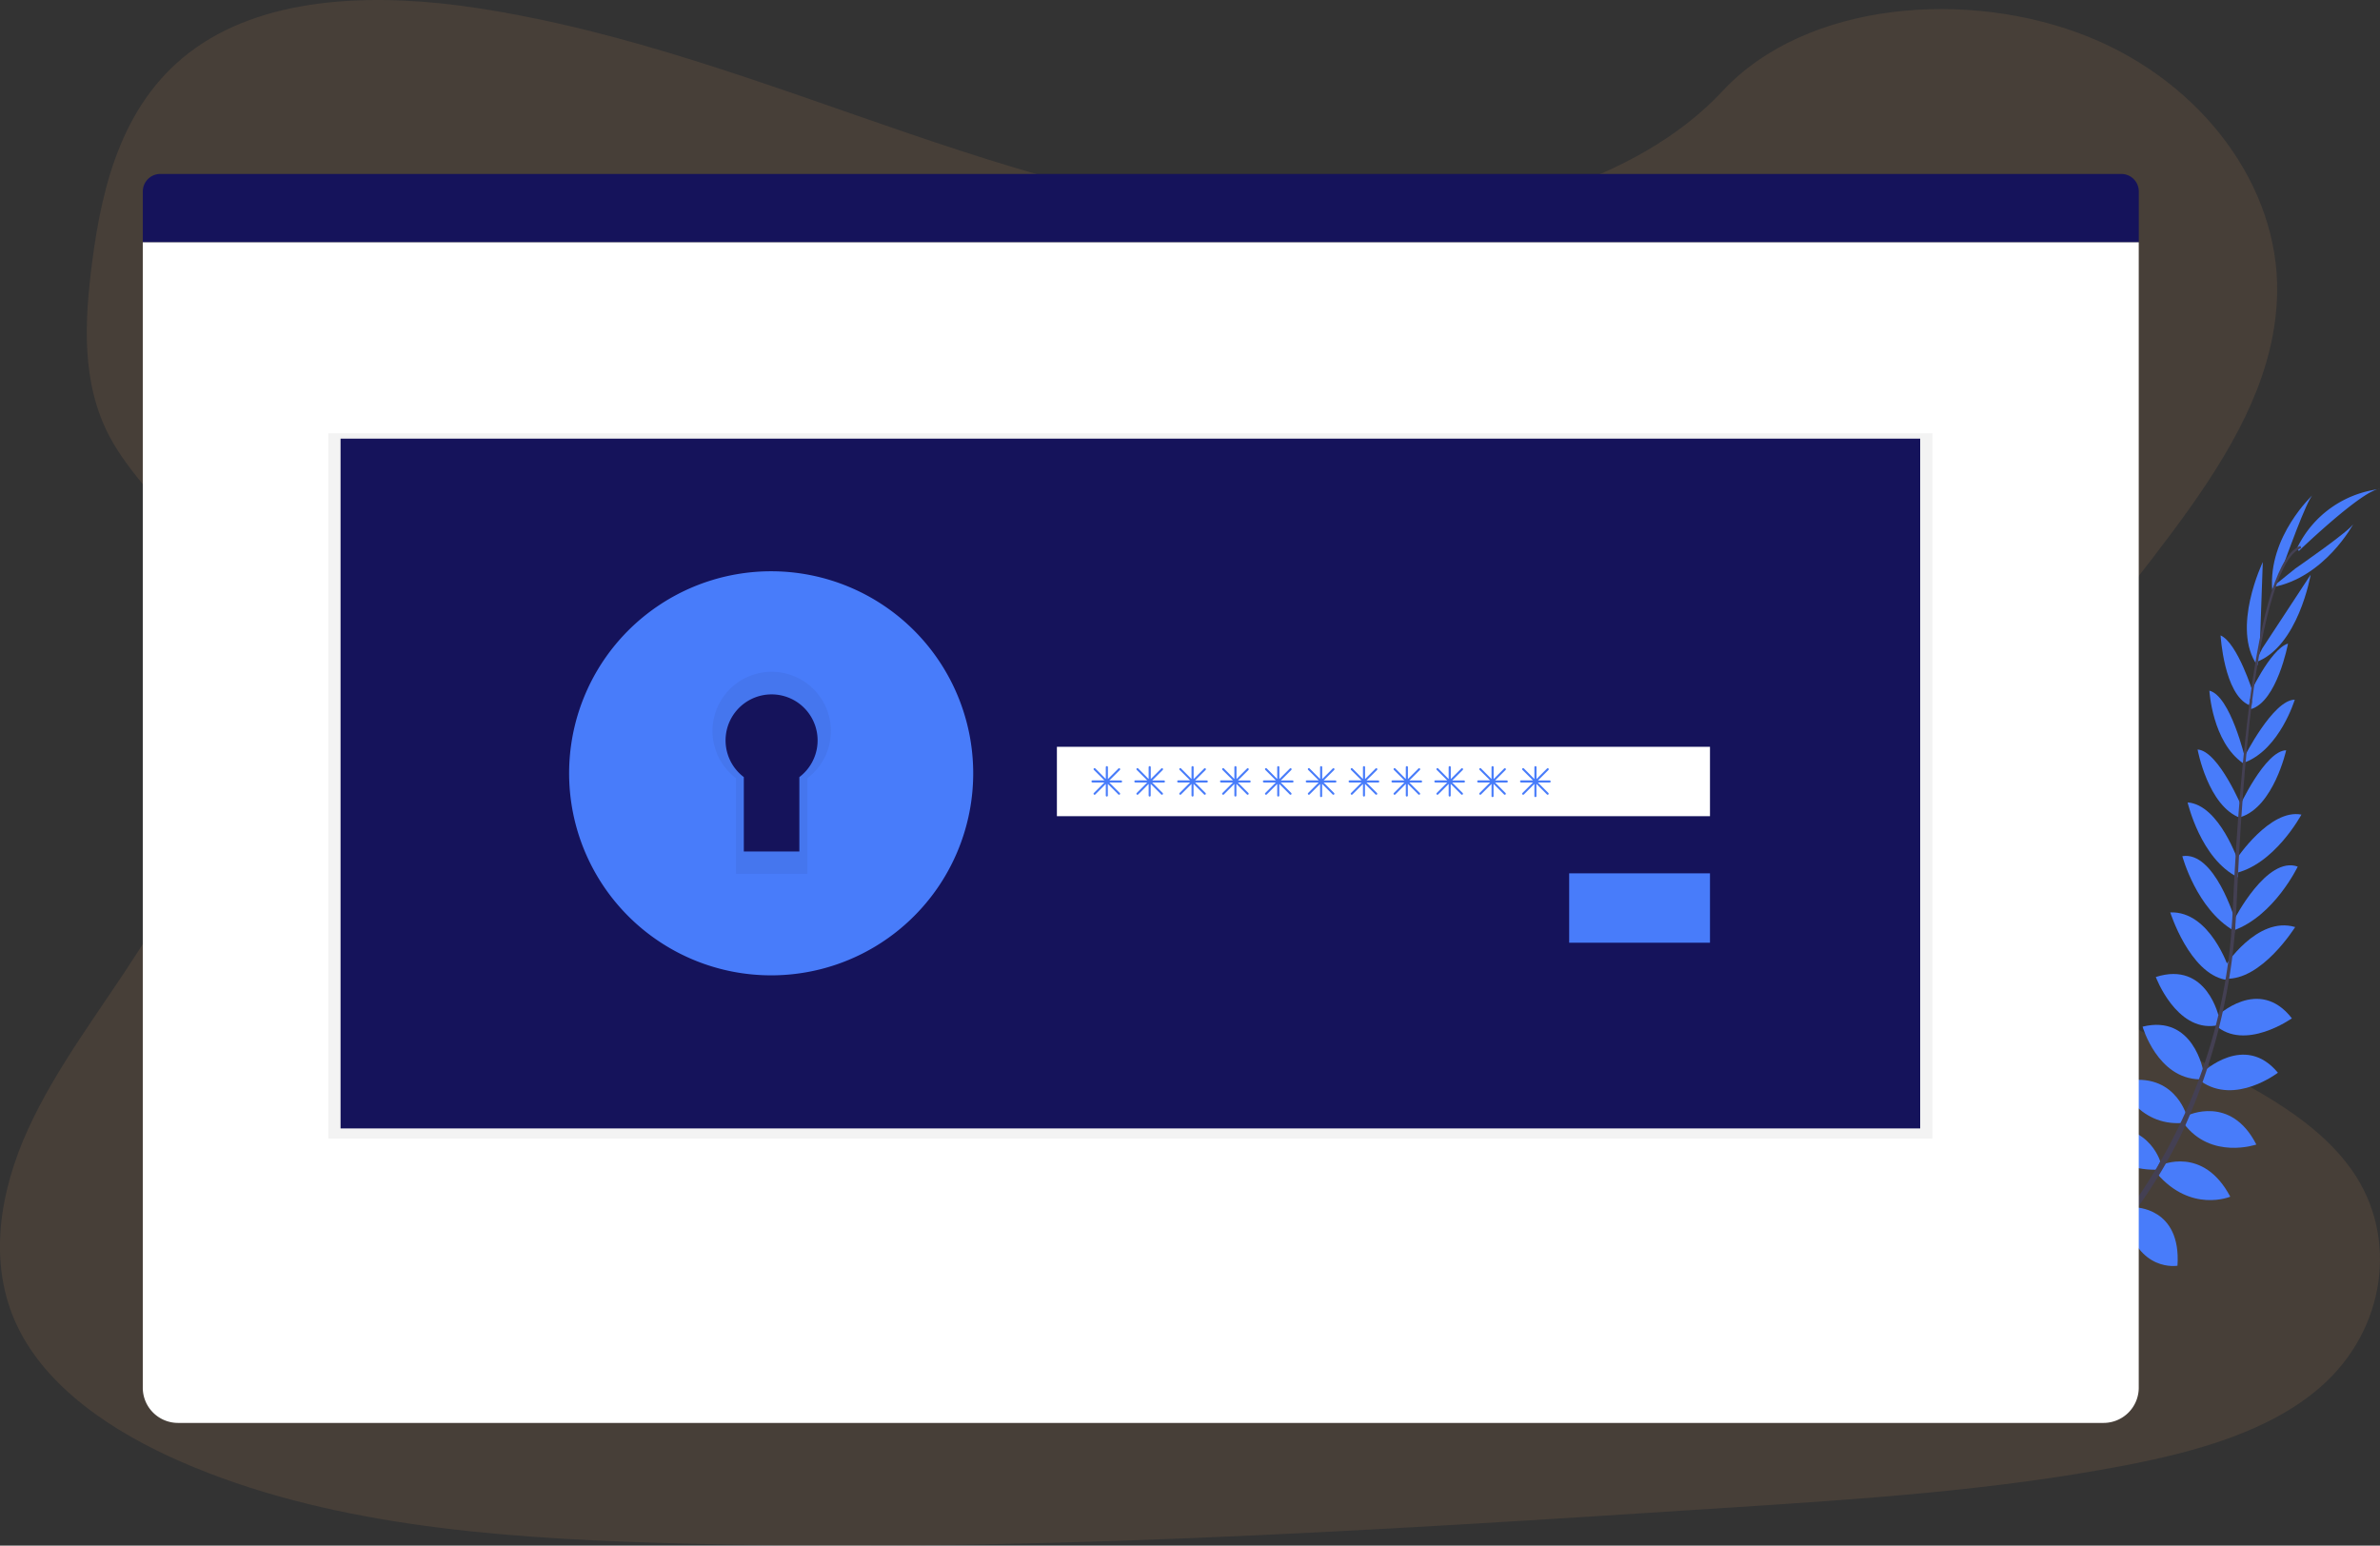 <svg xmlns="http://www.w3.org/2000/svg" width="224.531" height="145.819" viewBox="0 0 224.531 145.819">
  <rect x="0" y="0" width="224.531" height="145.819" fill="#333333" stroke="none"/>
  <g id="Masuk_dengan_Email" data-name="Masuk dengan Email" transform="translate(0 0.006)">
    <path id="Path_7518" data-name="Path 7518" d="M143.911,68.559c-14.392.019-28.245-4.061-41.5-8.593s-26.4-9.608-40.523-11.758c-9.084-1.382-19.413-1.255-26.514,3.764-6.835,4.829-8.814,12.821-9.769,20.2-.718,5.555-1.049,11.385,1.64,16.466,1.868,3.527,5.064,6.435,7.316,9.8,7.863,11.695,3.134,26.634-4.507,38.6-3.583,5.614-7.78,11-10.489,16.932s-3.82,12.667-1.057,18.526c2.738,5.807,8.922,10.022,15.559,12.9,13.478,5.857,29.169,7.112,44.439,7.6,33.8,1.072,67.669-1.115,101.446-3.3,12.5-.809,25.055-1.623,37.3-3.966,6.8-1.3,13.8-3.229,18.614-7.457,6.117-5.368,7.368-14.132,2.917-20.432-7.465-10.566-27.148-12.559-32.5-23.992-2.952-6.294-.406-13.512,3.342-19.579,8.04-13.017,21.88-24.677,22.113-39.237.16-10-7.037-19.752-17.787-24.1-11.267-4.552-26.63-3.381-34.524,5.1C171.311,64.77,156.618,68.546,143.911,68.559Z" transform="translate(-16.91 -47.46)" fill="#ffb167" opacity="0.1"/>
    <path id="Path_7519" data-name="Path 7519" d="M989.681,689.257a5.233,5.233,0,0,0-4.711-.451s.722,1.39,3.691,1.259Z" transform="translate(-798.583 -565.007)" fill="#487cfa"/>
    <path id="Path_7520" data-name="Path 7520" d="M1004.422,693.25a5.232,5.232,0,0,1-1.086,4.607s-1.086-1.13,0-3.9Z" transform="translate(-813.023 -568.917)" fill="#487cfa"/>
    <path id="Path_7521" data-name="Path 7521" d="M1003.461,672.387s-.175-2.332-5.441-1.558a2.512,2.512,0,0,0,1.823,2.216A3.041,3.041,0,0,0,1003.461,672.387Z" transform="translate(-809.12 -550.686)" fill="#487cfa"/>
    <path id="Path_7522" data-name="Path 7522" d="M1021.525,679.5s2.226.714.241,5.653a2.519,2.519,0,0,1-1.733-2.293A3.019,3.019,0,0,1,1021.525,679.5Z" transform="translate(-826.853 -557.814)" fill="#487cfa"/>
    <path id="Path_7523" data-name="Path 7523" d="M1022.1,647.756s.3-3.837-5.079-3.445c0,0-.385,3.466,4.13,4.367Z" transform="translate(-824.46 -529.378)" fill="#487cfa"/>
    <path id="Path_7524" data-name="Path 7524" d="M1036.257,626s-.737-4.349-6.117-3.054c0,0-.019,3.76,5.239,4.089Z" transform="translate(-835.056 -511.956)" fill="#487cfa"/>
    <path id="Path_7525" data-name="Path 7525" d="M1047.875,603.117s-1.236-4.236-6.565-2.969c0,0,1.269,3.81,6.211,3.751Z" transform="translate(-844.076 -493.549)" fill="#487cfa"/>
    <path id="Path_7526" data-name="Path 7526" d="M1061.584,579.891s-1.207-4.4-6.354-3.081c0,0,1.717,4.176,6.013,3.824Z" transform="translate(-855.315 -474.698)" fill="#487cfa"/>
    <path id="Path_7527" data-name="Path 7527" d="M1072.476,553.985s-.928-5.376-5.726-4.186c0,0,1.394,4.89,5.374,4.969Z" transform="translate(-864.617 -452.946)" fill="#487cfa"/>
    <path id="Path_7528" data-name="Path 7528" d="M1079.208,528.847s-1.115-5.418-5.969-3.851c0,0,1.9,5.121,5.624,4.592Z" transform="translate(-869.858 -432.828)" fill="#487cfa"/>
    <path id="Path_7529" data-name="Path 7529" d="M1085.842,499.8s-1.769-5.42-5.522-5.274c0,0,1.808,5.724,5.208,6.354Z" transform="translate(-875.575 -408.453)" fill="#487cfa"/>
    <path id="Path_7530" data-name="Path 7530" d="M1091.2,472.885s-1.925-6.523-4.979-6.021c0,0,1.332,4.987,4.871,7.037Z" transform="translate(-880.339 -386.096)" fill="#487cfa"/>
    <path id="Path_7531" data-name="Path 7531" d="M1093.633,446.293s-1.806-5.435-4.813-5.653c0,0,1.228,5.349,4.754,7.066Z" transform="translate(-882.438 -364.943)" fill="#487cfa"/>
    <path id="Path_7532" data-name="Path 7532" d="M1097.946,420.3s-2.251-5.441-4.236-5.564c0,0,.978,5.358,4.043,6.458Z" transform="translate(-886.387 -344.03)" fill="#487cfa"/>
    <path id="Path_7533" data-name="Path 7533" d="M1102.853,392.28s-1.384-5.909-3.373-6.4c0,0,.271,4.835,3.173,6.843Z" transform="translate(-891.046 -320.727)" fill="#487cfa"/>
    <path id="Path_7534" data-name="Path 7534" d="M1108.037,364.229s-1.456-4.711-3.067-5.43c0,0,.318,5.555,2.7,6.581Z" transform="translate(-895.479 -298.86)" fill="#487cfa"/>
    <path id="Path_7535" data-name="Path 7535" d="M1119.049,331.166l.293-8.306s-3.013,6.261-.51,9.764Z" transform="translate(-905.868 -269.84)" fill="#487cfa"/>
    <path id="Path_7536" data-name="Path 7536" d="M1131.294,296.234s2.17-6.065,2.7-6.4c0,0-4.255,3.935-3.839,9Z" transform="translate(-915.788 -243.17)" fill="#487cfa"/>
    <path id="Path_7537" data-name="Path 7537" d="M1040.542,662.119s3.816-.5,3.7,4.894c0,0-3.448.562-4.575-3.9Z" transform="translate(-842.751 -543.77)" fill="#487cfa"/>
    <path id="Path_7538" data-name="Path 7538" d="M1059.16,639.06s4.409-.013,4.043,5.507c0,0-3.7.662-4.923-4.463Z" transform="translate(-857.778 -525.16)" fill="#487cfa"/>
    <path id="Path_7539" data-name="Path 7539" d="M1074.144,616.91s4-1.877,6.563,2.969c0,0-3.7,1.563-6.918-2.185Z" transform="translate(-870.302 -506.986)" fill="#487cfa"/>
    <path id="Path_7540" data-name="Path 7540" d="M1087.269,592.3s4.1-2,6.506,2.736c0,0-4.27,1.471-6.845-1.987Z" transform="translate(-880.912 -487.063)" fill="#487cfa"/>
    <path id="Path_7541" data-name="Path 7541" d="M1095.461,565.9s3.945-3.768,7.093.042c0,0-4.03,3.1-7.274.8Z" transform="translate(-887.654 -464.743)" fill="#487cfa"/>
    <path id="Path_7542" data-name="Path 7542" d="M1102.482,538.558s3.968-3.851,7.091.177c0,0-4.453,3.163-7.234.632Z" transform="translate(-893.355 -442.668)" fill="#487cfa"/>
    <path id="Path_7543" data-name="Path 7543" d="M1106.93,504.793s3.058-4.813,6.658-3.739c0,0-3.173,5.1-6.623,4.869Z" transform="translate(-897.061 -413.599)" fill="#487cfa"/>
    <path id="Path_7544" data-name="Path 7544" d="M1111.279,476.579s3.081-6.061,6-5.006c0,0-2.222,4.659-6.074,6.028Z" transform="translate(-900.509 -389.821)" fill="#487cfa"/>
    <path id="Path_7545" data-name="Path 7545" d="M1111.428,450.59s3.167-4.771,6.134-4.188c0,0-2.59,4.838-6.442,5.568Z" transform="translate(-900.445 -369.556)" fill="#487cfa"/>
    <path id="Path_7546" data-name="Path 7546" d="M1114,420.481s2.455-5.354,4.449-5.391c0,0-1.178,5.316-4.284,6.3Z" transform="translate(-902.77 -344.313)" fill="#487cfa"/>
    <path id="Path_7547" data-name="Path 7547" d="M1116.5,395.733s2.728-5.422,4.779-5.433c0,0-1.4,4.636-4.688,5.909Z" transform="translate(-904.789 -324.296)" fill="#487cfa"/>
    <path id="Path_7548" data-name="Path 7548" d="M1118.63,367.814s2.041-4.486,3.731-4.994c0,0-1.02,5.468-3.506,6.184Z" transform="translate(-906.509 -302.106)" fill="#487cfa"/>
    <path id="Path_7549" data-name="Path 7549" d="M1122.6,336.009l4.561-6.949s-1.169,6.854-5.227,8.279Z" transform="translate(-909.173 -274.846)" fill="#487cfa"/>
    <path id="Path_7550" data-name="Path 7550" d="M1132.388,308.179s5.3-3.658,5.493-4.249c0,0-2.7,5.123-7.7,6.028Z" transform="translate(-915.835 -254.555)" fill="#487cfa"/>
    <path id="Path_7551" data-name="Path 7551" d="M1142.687,292.935s6.086-5.851,7.64-5.845a9.935,9.935,0,0,0-7.786,5.534Z" transform="translate(-925.815 -240.957)" fill="#487cfa"/>
    <path id="Path_7552" data-name="Path 7552" d="M1118.94,330.029l.221.029c1.144-8.951,2.811-14.248,4.694-14.9l-.073-.212C1121.786,315.643,1120.107,320.859,1118.94,330.029Z" transform="translate(-906.759 -263.453)" fill="#444053"/>
    <path id="Path_7553" data-name="Path 7553" d="M1110.2,411.89l.335.027c.071-.836.125-1.69.162-2.543.32-7.409.815-14.213,1.465-19.313l-.193-.241c-.653,5.112-1.288,12.12-1.608,19.541C1110.325,410.208,1110.271,411.059,1110.2,411.89Z" transform="translate(-899.702 -323.908)" fill="#444053"/>
    <path id="Path_7554" data-name="Path 7554" d="M976.241,542.308a43.61,43.61,0,0,0,12.076-8.94,48.56,48.56,0,0,0,8.828-12.515,56.7,56.7,0,0,0,5.133-19.723l-.349.164a51.5,51.5,0,0,1-13.918,31.74,43.157,43.157,0,0,1-11.951,8.857Z" transform="translate(-791.388 -413.787)" fill="#444053"/>
    <path id="Path_7555" data-name="Path 7555" d="M273.523,132.69h-185a1.648,1.648,0,0,0-1.648,1.648v4.8h188.3v-4.8A1.648,1.648,0,0,0,273.523,132.69Z" transform="translate(-73.4 -116.285)" fill="#15135b"/>
    <path id="Path_7556" data-name="Path 7556" d="M86.87,166.19V274.249a3.323,3.323,0,0,0,3.323,3.323H271.848a3.323,3.323,0,0,0,3.323-3.323V166.19Z" transform="translate(-73.4 -143.335)" fill="#fff"/>
    <rect id="Rectangle_27" data-name="Rectangle 27" width="151.334" height="66.544" transform="translate(30.973 40.873)" opacity="0.05"/>
    <rect id="Rectangle_28" data-name="Rectangle 28" width="149.023" height="65.077" transform="translate(32.129 41.377)" fill="#15135b"/>
    <path id="Path_7557" data-name="Path 7557" d="M332.605,349.38a14.825,14.825,0,1,0,14.825,14.825A14.825,14.825,0,0,0,332.605,349.38Zm2.659,15.182v7.02h-5.241v-7.02a4.342,4.342,0,1,1,5.241,0Z" transform="translate(-259.851 -291.254)" fill="#487cfa"/>
    <path id="Path_7558" data-name="Path 7558" d="M332.605,349.38a14.825,14.825,0,1,0,14.825,14.825A14.825,14.825,0,0,0,332.605,349.38Zm2.659,15.182v7.02h-5.241v-7.02a4.342,4.342,0,1,1,5.241,0Z" transform="translate(-259.851 -291.254)" opacity="0.05"/>
    <path id="Path_7559" data-name="Path 7559" d="M314.841,327.38A19.061,19.061,0,1,0,333.9,346.441,19.061,19.061,0,0,0,314.841,327.38Zm3.418,19.519v9.024H311.52V346.9a5.584,5.584,0,1,1,6.739,0Z" transform="translate(-242.087 -273.49)" fill="#487cfa"/>
    <rect id="Rectangle_29" data-name="Rectangle 29" width="61.612" height="6.546" transform="translate(99.709 70.45)" fill="#fff"/>
    <rect id="Rectangle_30" data-name="Rectangle 30" width="13.285" height="6.546" transform="translate(148.036 82.387)" fill="#487cfa"/>
    <path id="Path_7560" data-name="Path 7560" d="M554.572,424.228h-1.115l.992-.99a.1.1,0,0,0,0-.137.1.1,0,0,0-.137,0l-.992.992v-1.117a.1.1,0,0,0-.1-.1.1.1,0,0,0-.1.1v1.117l-.99-1a.1.1,0,0,0-.137,0,.1.1,0,0,0,0,.137l.992.99h-1.117a.1.1,0,0,0-.1.1.1.1,0,0,0,.1.1h1.117l-.992.992a.1.1,0,0,0,0,.137.1.1,0,0,0,.137,0l.99-.992v1.115a.1.1,0,0,0,.193,0v-1.115l.992.992a.1.1,0,0,0,.137,0,.1.1,0,0,0,0-.137l-.992-.992h1.115a.093.093,0,1,0,0-.187Z" transform="translate(-448.798 -350.603)" fill="#487cfa"/>
    <path id="Path_7561" data-name="Path 7561" d="M575.572,424.228h-1.115l.992-.99a.1.1,0,0,0,0-.137.1.1,0,0,0-.137,0l-.992.992v-1.117a.1.1,0,0,0-.1-.1.1.1,0,0,0-.1.1v1.117l-.99-1a.1.1,0,0,0-.137,0,.1.1,0,0,0,0,.137l.992.99h-1.117a.1.1,0,0,0-.1.1.1.1,0,0,0,.1.1h1.117l-.992.992a.1.1,0,0,0,0,.137.1.1,0,0,0,.137,0l.99-.992v1.115a.1.1,0,0,0,.193,0v-1.115l.992.992a.1.1,0,0,0,.137,0,.1.1,0,0,0,0-.137l-.992-.992h1.115a.093.093,0,1,0,0-.187Z" transform="translate(-465.755 -350.603)" fill="#487cfa"/>
    <path id="Path_7562" data-name="Path 7562" d="M596.572,424.228h-1.115l.992-.99a.1.1,0,0,0,0-.137.1.1,0,0,0-.137,0l-.992.992v-1.117a.1.1,0,0,0-.1-.1.1.1,0,0,0-.1.1v1.117l-.99-1a.1.1,0,0,0-.137,0,.1.1,0,0,0,0,.137l.992.99h-1.117a.1.1,0,0,0-.1.1.1.1,0,0,0,.1.1h1.117l-.992.992a.1.1,0,0,0,0,.137.1.1,0,0,0,.137,0l.99-.992v1.115a.1.1,0,0,0,.193,0v-1.115l.992.992a.1.1,0,0,0,.137,0,.1.1,0,0,0,0-.137l-.992-.992h1.115a.093.093,0,1,0,0-.187Z" transform="translate(-482.711 -350.603)" fill="#487cfa"/>
    <path id="Path_7563" data-name="Path 7563" d="M617.572,424.228h-1.115l.992-.99a.1.1,0,0,0,0-.137.1.1,0,0,0-.137,0l-.992.992v-1.117a.1.1,0,0,0-.1-.1.1.1,0,0,0-.1.1v1.117l-.99-1a.1.1,0,0,0-.137,0,.1.1,0,0,0,0,.137l.992.99h-1.117a.1.1,0,0,0-.1.1.1.1,0,0,0,.1.1h1.117l-.992.992a.1.1,0,0,0,0,.137.1.1,0,0,0,.137,0l.99-.992v1.115a.1.1,0,0,0,.193,0v-1.115l.992.992a.1.1,0,0,0,.137,0,.1.1,0,0,0,0-.137l-.992-.992h1.115a.093.093,0,1,0,0-.187Z" transform="translate(-499.668 -350.603)" fill="#487cfa"/>
    <path id="Path_7564" data-name="Path 7564" d="M638.572,424.228h-1.115l.992-.99a.1.1,0,0,0,0-.137.1.1,0,0,0-.137,0l-.992.992v-1.117a.1.1,0,0,0-.1-.1.1.1,0,0,0-.1.1v1.117l-.99-1a.1.1,0,0,0-.137,0,.1.1,0,0,0,0,.137l.992.99h-1.117a.1.1,0,0,0-.1.1.1.1,0,0,0,.1.1h1.117l-.992.992a.1.1,0,0,0,0,.137.1.1,0,0,0,.137,0l.99-.992v1.115a.1.1,0,0,0,.193,0v-1.115l.992.992a.1.1,0,0,0,.137,0,.1.1,0,0,0,0-.137l-.992-.992h1.115a.093.093,0,1,0,0-.187Z" transform="translate(-516.625 -350.603)" fill="#487cfa"/>
    <path id="Path_7565" data-name="Path 7565" d="M659.572,424.228h-1.115l.992-.99a.1.1,0,0,0,0-.137.1.1,0,0,0-.137,0l-.992.992v-1.117a.1.1,0,0,0-.1-.1.1.1,0,0,0-.1.1v1.117l-.99-1a.1.1,0,0,0-.137,0,.1.1,0,0,0,0,.137l.992.99h-1.117a.1.1,0,0,0-.1.1.1.1,0,0,0,.1.1h1.117l-.992.992a.1.1,0,0,0,0,.137.1.1,0,0,0,.137,0l.99-.992v1.115a.1.1,0,1,0,.193,0v-1.115l.992.992a.1.1,0,0,0,.137,0,.1.1,0,0,0,0-.137l-.992-.992h1.115a.093.093,0,1,0,0-.187Z" transform="translate(-533.581 -350.603)" fill="#487cfa"/>
    <path id="Path_7566" data-name="Path 7566" d="M680.572,424.228h-1.115l.992-.99a.1.1,0,0,0,0-.137.1.1,0,0,0-.137,0l-.992.992v-1.117a.1.1,0,0,0-.1-.1.1.1,0,0,0-.1.1v1.117l-.99-1a.1.1,0,0,0-.137,0,.1.1,0,0,0,0,.137l.992.99h-1.117a.1.1,0,0,0-.1.1.1.1,0,0,0,.1.1h1.117l-.992.992a.1.1,0,0,0,0,.137.1.1,0,0,0,.137,0l.99-.992v1.115a.1.1,0,0,0,.193,0v-1.115l.992.992a.1.1,0,0,0,.137,0,.1.1,0,0,0,0-.137l-.992-.992h1.115a.093.093,0,1,0,0-.187Z" transform="translate(-550.538 -350.603)" fill="#487cfa"/>
    <path id="Path_7567" data-name="Path 7567" d="M701.572,424.228h-1.115l.992-.99a.1.1,0,0,0,0-.137.1.1,0,0,0-.137,0l-.992.992v-1.117a.1.1,0,0,0-.1-.1.1.1,0,0,0-.1.1v1.117l-.99-1a.1.1,0,0,0-.137,0,.1.1,0,0,0,0,.137l.992.99h-1.117a.1.1,0,0,0-.1.1.1.1,0,0,0,.1.1h1.117l-.992.992a.1.1,0,0,0,0,.137.1.1,0,0,0,.137,0l.99-.992v1.115a.1.1,0,0,0,.193,0v-1.115l.992.992a.1.1,0,0,0,.137,0,.1.1,0,0,0,0-.137l-.992-.992h1.115a.093.093,0,1,0,0-.187Z" transform="translate(-567.495 -350.603)" fill="#487cfa"/>
    <path id="Path_7568" data-name="Path 7568" d="M722.572,424.228h-1.115l.992-.99a.1.1,0,0,0,0-.137.1.1,0,0,0-.137,0l-.992.992v-1.117a.1.1,0,0,0-.1-.1.1.1,0,0,0-.1.1v1.117l-.99-1a.1.1,0,0,0-.137,0,.1.1,0,0,0,0,.137l.992.99h-1.117a.1.1,0,0,0-.1.1.1.1,0,0,0,.1.1h1.117l-.992.992a.1.1,0,0,0,0,.137.1.1,0,0,0,.137,0l.99-.992v1.115a.1.1,0,0,0,.193,0v-1.115l.992.992a.1.1,0,0,0,.137,0,.1.1,0,0,0,0-.137l-.992-.992h1.115a.093.093,0,1,0,0-.187Z" transform="translate(-584.452 -350.603)" fill="#487cfa"/>
    <path id="Path_7569" data-name="Path 7569" d="M743.572,424.228h-1.115l.992-.99a.1.1,0,0,0,0-.137.1.1,0,0,0-.137,0l-.992.992v-1.117a.1.1,0,0,0-.1-.1.1.1,0,0,0-.1.1v1.117l-.99-1a.1.1,0,0,0-.137,0,.1.1,0,0,0,0,.137l.992.99h-1.117a.1.1,0,0,0-.1.1.1.1,0,0,0,.1.1h1.117l-.992.992a.1.1,0,0,0,0,.137.1.1,0,0,0,.137,0l.99-.992v1.115a.1.1,0,1,0,.193,0v-1.115l.992.992a.1.1,0,0,0,.137,0,.1.1,0,0,0,0-.137l-.992-.992h1.115a.093.093,0,1,0,0-.187Z" transform="translate(-601.409 -350.603)" fill="#487cfa"/>
    <path id="Path_7570" data-name="Path 7570" d="M764.572,424.228h-1.115l.992-.99a.1.1,0,0,0,0-.137.1.1,0,0,0-.137,0l-.992.992v-1.117a.1.1,0,0,0-.1-.1.1.1,0,0,0-.1.1v1.117l-.99-1a.1.1,0,0,0-.137,0,.1.1,0,0,0,0,.137l.992.99h-1.117a.1.1,0,0,0-.1.1.1.1,0,0,0,.1.1h1.117l-.992.992a.1.1,0,0,0,0,.137.1.1,0,0,0,.137,0l.99-.992v1.115a.1.1,0,1,0,.193,0v-1.115l.992.992a.1.1,0,0,0,.137,0,.1.1,0,0,0,0-.137l-.992-.992h1.115a.093.093,0,1,0,0-.187Z" transform="translate(-618.365 -350.603)" fill="#487cfa"/>
  </g>
</svg>
